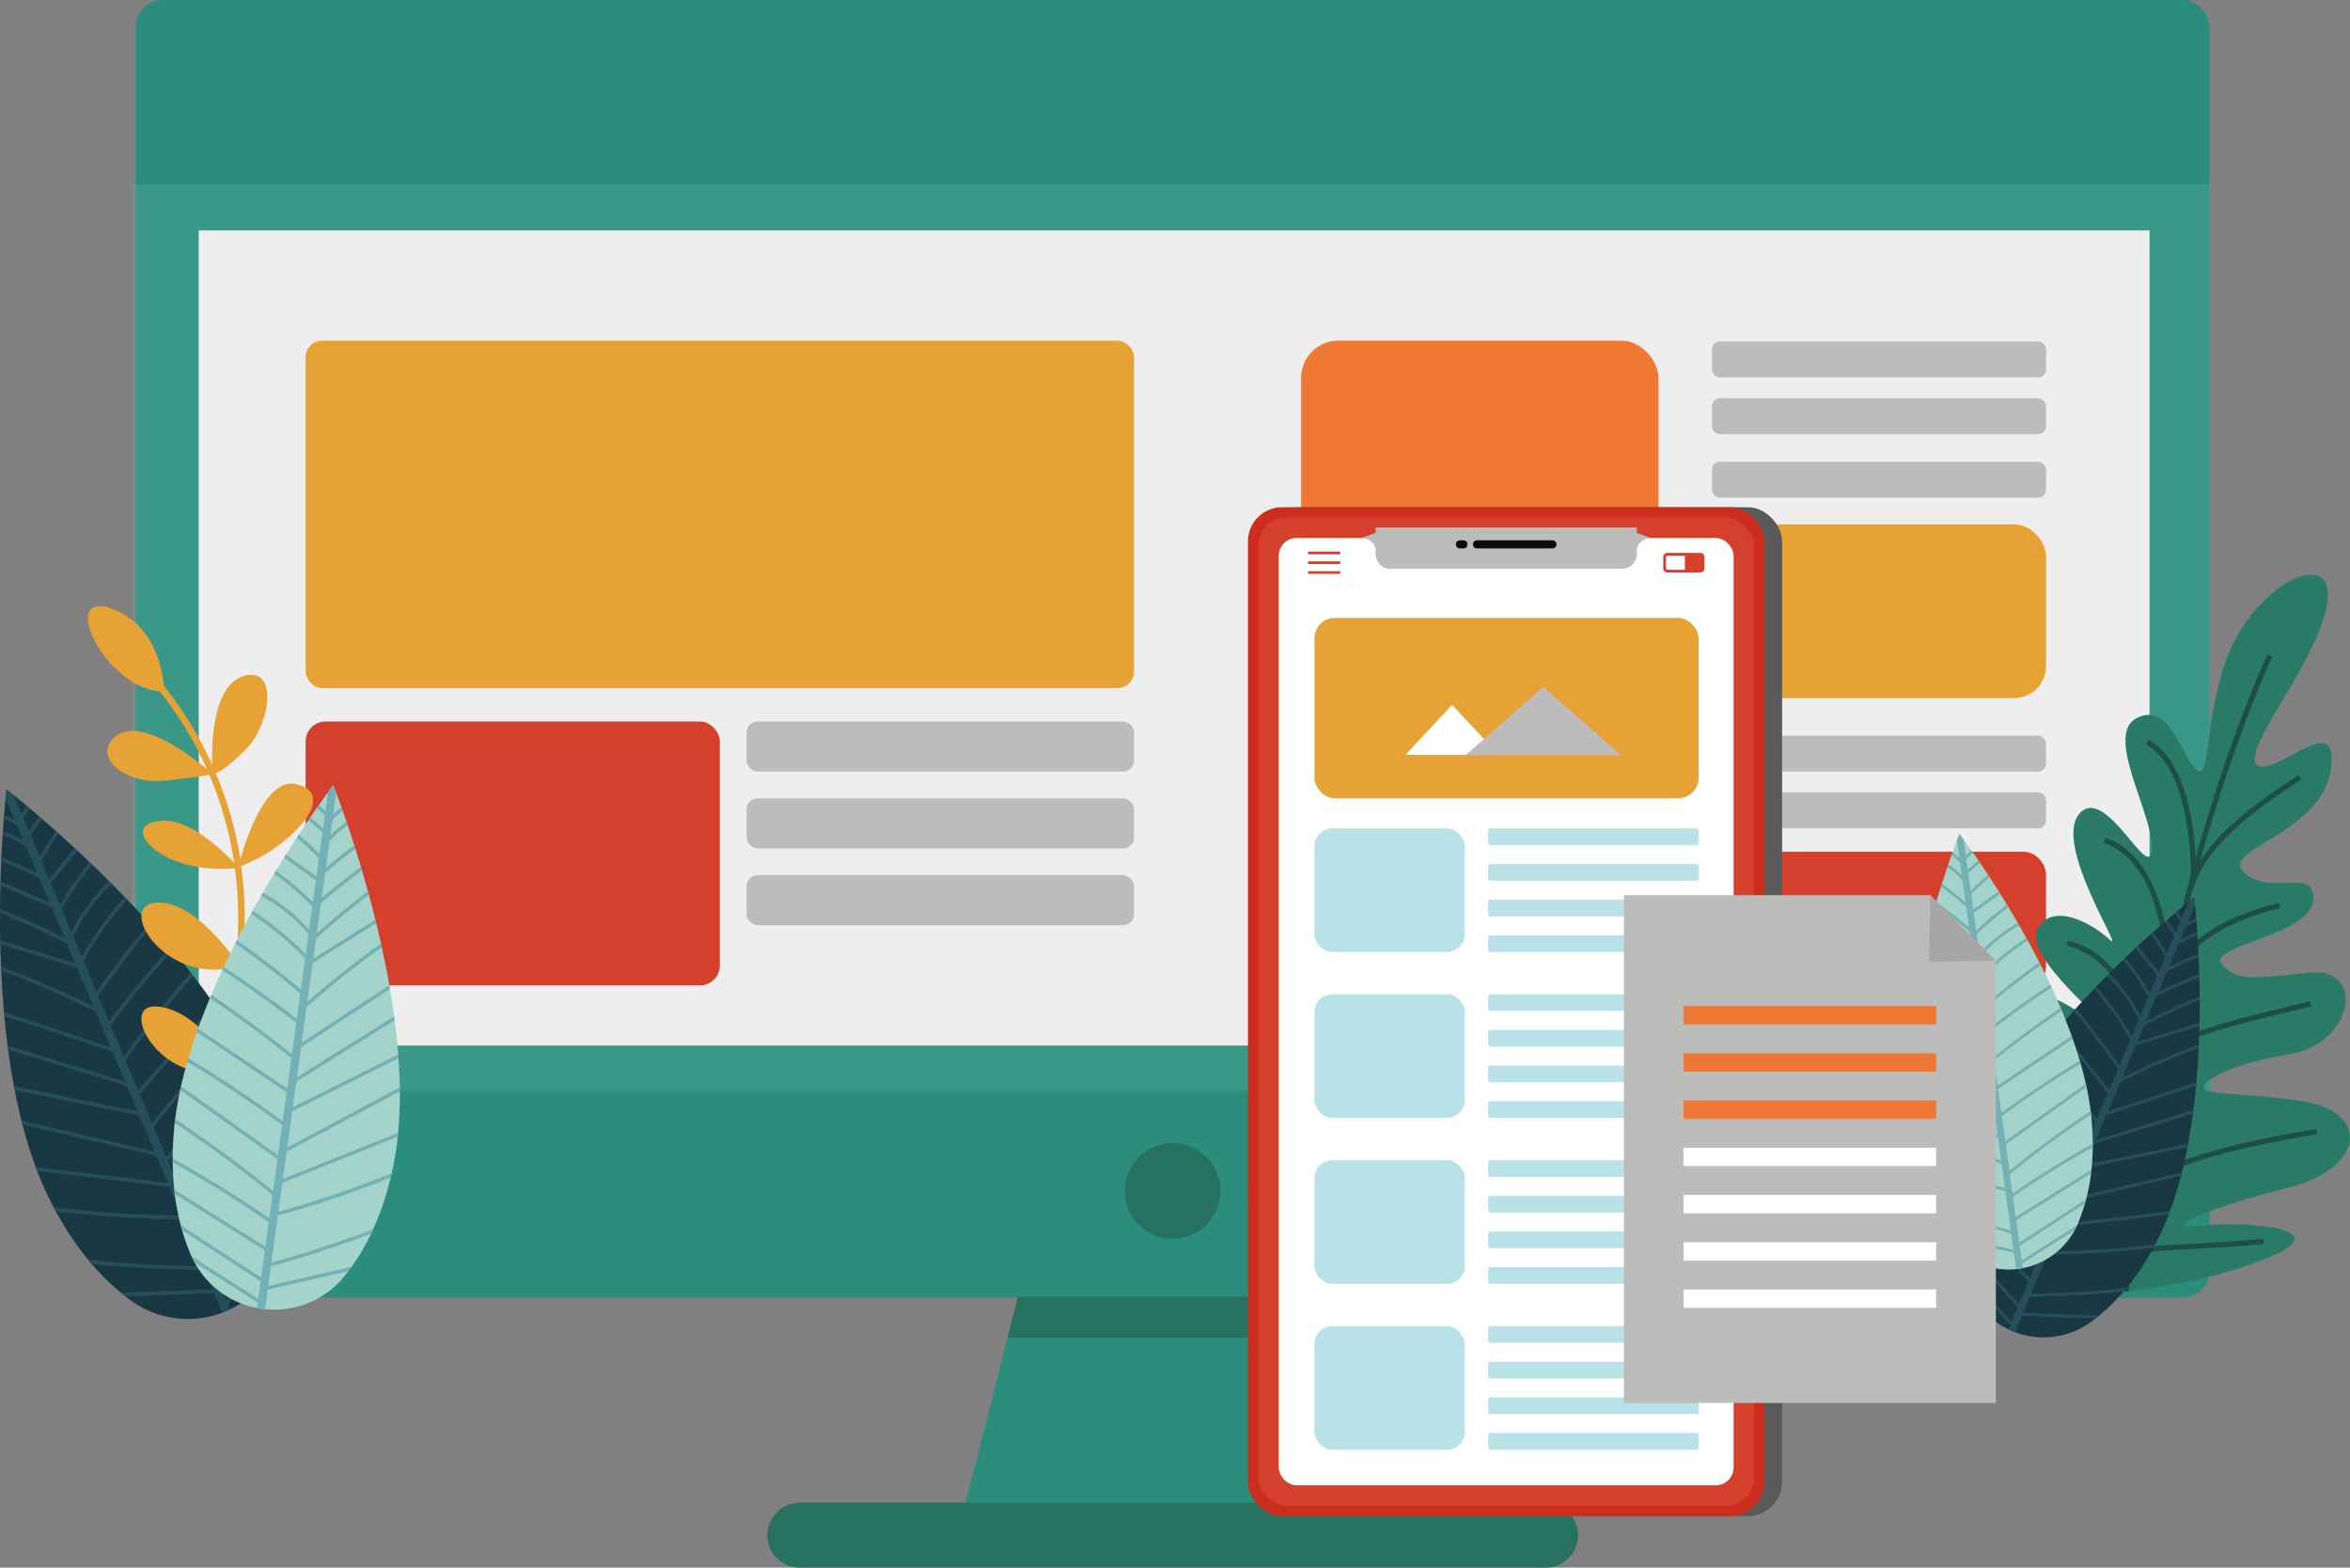 <svg xmlns="http://www.w3.org/2000/svg" width="444" height="296.161" viewBox="0 0 444 296.161">
  <rect x="0" y="0" width="444" height="296.161" fill="#808080" stroke="none"/>
  <g id="Group_5670" data-name="Group 5670" transform="translate(-27.718 -27)">
    <g id="Group_5662" data-name="Group 5662" transform="translate(52.647 27)">
      <rect id="Rectangle_1568" data-name="Rectangle 1568" width="391.816" height="245.166" rx="5.139" transform="translate(0.74)" fill="#2b8d7b"/>
      <path id="Path_15004" data-name="Path 15004" d="M203.441,205.249H123.715l8.66-34.046,1.963-7.721,3.81-14.952h50.86l3.81,14.952,1.963,7.721Z" transform="translate(33.063 81.506)" fill="#2b8d7b"/>
      <path id="Path_15005" data-name="Path 15005" d="M190.7,164.15H128.29l1.963-7.721h58.481Z" transform="translate(37.148 88.559)" fill="#26715f"/>
      <path id="Path_15006" data-name="Path 15006" d="M251.357,189.24H110.436a6.122,6.122,0,0,1-6.121-6.121h0a6.122,6.122,0,0,1,6.121-6.123h140.92a6.122,6.122,0,0,1,6.121,6.123h0A6.122,6.122,0,0,1,251.357,189.24Z" transform="translate(15.742 106.922)" fill="#26715f"/>
      <rect id="Rectangle_1569" data-name="Rectangle 1569" width="392.547" height="171.267" transform="translate(0 34.844)" fill="#73c6bf" opacity="0.2"/>
      <path id="Path_15007" data-name="Path 15007" d="M149.025,159.167h0a9.06,9.06,0,0,1-9.033-9.035h0a9.059,9.059,0,0,1,9.033-9.033h0a9.059,9.059,0,0,1,9.033,9.033h0A9.06,9.06,0,0,1,149.025,159.167Z" transform="translate(47.596 74.873)" fill="#26715f"/>
    </g>
    <rect id="Rectangle_1570" data-name="Rectangle 1570" width="368.578" height="153.995" transform="translate(65.27 70.532)" fill="#eeeeef"/>
    <rect id="Rectangle_1571" data-name="Rectangle 1571" width="156.52" height="65.64" rx="3.131" transform="translate(85.466 91.357)" fill="#e7a236"/>
    <rect id="Rectangle_1572" data-name="Rectangle 1572" width="63.113" height="32.819" rx="6.009" transform="translate(351.171 126.071)" fill="#e7a236"/>
    <rect id="Rectangle_1573" data-name="Rectangle 1573" width="78.26" height="49.859" rx="3.766" transform="translate(85.466 163.308)" fill="#d5402c"/>
    <rect id="Rectangle_1574" data-name="Rectangle 1574" width="63.113" height="25.876" rx="4.224" transform="translate(351.171 187.922)" fill="#d5402c"/>
    <rect id="Rectangle_1575" data-name="Rectangle 1575" width="63.113" height="6.797" rx="1.497" transform="translate(351.171 102.234)" fill="#bcbcba"/>
    <rect id="Rectangle_1576" data-name="Rectangle 1576" width="63.113" height="6.797" rx="1.497" transform="translate(351.171 114.225)" fill="#bcbcba"/>
    <rect id="Rectangle_1577" data-name="Rectangle 1577" width="63.113" height="6.797" rx="1.497" transform="translate(351.171 91.505)" fill="#bcbcba"/>
    <rect id="Rectangle_1578" data-name="Rectangle 1578" width="63.113" height="6.797" rx="1.497" transform="translate(351.171 176.707)" fill="#bcbcba"/>
    <rect id="Rectangle_1579" data-name="Rectangle 1579" width="63.113" height="6.797" rx="1.497" transform="translate(351.171 165.978)" fill="#bcbcba"/>
    <rect id="Rectangle_1580" data-name="Rectangle 1580" width="73.211" height="9.467" rx="2.085" transform="translate(168.775 163.308)" fill="#bcbcba"/>
    <rect id="Rectangle_1581" data-name="Rectangle 1581" width="73.211" height="9.467" rx="2.085" transform="translate(168.775 177.824)" fill="#bcbcba"/>
    <rect id="Rectangle_1582" data-name="Rectangle 1582" width="73.211" height="9.467" rx="2.085" transform="translate(168.775 192.339)" fill="#bcbcba"/>
    <rect id="Rectangle_1583" data-name="Rectangle 1583" width="67.531" height="121.808" rx="7.039" transform="translate(273.542 91.359)" fill="#ee7834"/>
    <g id="Group_5668" data-name="Group 5668" transform="translate(263.501 122.831)">
      <rect id="Rectangle_1584" data-name="Rectangle 1584" width="97.581" height="190.601" rx="6.444" transform="translate(3.338)" fill="#5a5a5a"/>
      <rect id="Rectangle_1585" data-name="Rectangle 1585" width="97.581" height="190.601" rx="6.444" fill="#cd2d1d"/>
      <rect id="Rectangle_1586" data-name="Rectangle 1586" width="93.703" height="186.724" rx="5.42" transform="translate(1.939 1.939)" fill="#d5402c"/>
      <rect id="Rectangle_1587" data-name="Rectangle 1587" width="85.948" height="178.969" rx="3.371" transform="translate(5.817 5.816)" fill="#fff"/>
      <path id="Path_15008" data-name="Path 15008" d="M190.959,87.456H169.081a2.812,2.812,0,0,1-2.8-2.8V83.578a2.81,2.81,0,0,0-2.665-1.938l2.665-.973V79.65H215.64v1.016l2.665.973a2.812,2.812,0,0,0-2.665,1.938v1.075a2.81,2.81,0,0,1-2.8,2.8Z" transform="translate(-142.169 -75.823)" fill="#bcbcba" fill-rule="evenodd"/>
      <path id="Path_15009" data-name="Path 15009" d="M177.031,82.465a.769.769,0,1,1,0-1.539h14.247a.769.769,0,0,1,0,1.539Zm-2.567-1.539a.769.769,0,0,1,0,1.539h-.657a.769.769,0,0,1,0-1.539Z" transform="translate(-133.753 -74.683)" fill="#0b0c10" fill-rule="evenodd"/>
      <g id="Group_5663" data-name="Group 5663" transform="translate(11.325 8.376)">
        <path id="Path_15010" data-name="Path 15010" d="M158.524,82.568a.257.257,0,0,1,0-.515h5.637a.257.257,0,1,1,0,.515Zm0,3.7a.257.257,0,0,1,0-.515h5.637a.257.257,0,1,1,0,.515Zm0-1.851a.257.257,0,0,1,0-.515h5.637a.257.257,0,1,1,0,.515Z" transform="translate(-158.267 -82.053)" fill="#d5402c" fill-rule="evenodd"/>
        <path id="Path_15011" data-name="Path 15011" d="M201.3,82.421Zm-6.782.286h3.311V85.37h-3.311a.257.257,0,0,1-.187-.078.264.264,0,0,1-.078-.189V82.974a.264.264,0,0,1,.078-.189.268.268,0,0,1,.187-.078Zm6.229-.515h-6.229a.782.782,0,0,0-.782.782V85.1a.788.788,0,0,0,.782.784h6.229a.774.774,0,0,0,.534-.214l.019-.017a.783.783,0,0,0,.229-.553V82.974a.785.785,0,0,0-.782-.782Z" transform="translate(-126.598 -81.929)" fill="#d5402c" fill-rule="evenodd"/>
      </g>
      <rect id="Rectangle_1588" data-name="Rectangle 1588" width="72.58" height="34.081" rx="3.878" transform="translate(12.565 20.912)" fill="#e7a236"/>
      <path id="Path_15012" data-name="Path 15012" d="M176.811,106.809h8.81l-4.4-4.73-4.4-4.73-4.4,4.73L168,106.809Z" transform="translate(-138.251 -60.021)" fill="#fff"/>
      <path id="Path_15013" data-name="Path 15013" d="M188.672,108.411H203.3l-7.314-6.428-7.314-6.428-7.314,6.428-7.314,6.428Z" transform="translate(-132.855 -61.622)" fill="#bcbcba"/>
      <g id="Group_5664" data-name="Group 5664" transform="translate(12.565 60.673)">
        <rect id="Rectangle_1589" data-name="Rectangle 1589" width="28.401" height="23.352" rx="3.349" fill="#b8e2e8"/>
        <rect id="Rectangle_1590" data-name="Rectangle 1590" width="39.761" height="3.156" rx="0.378" transform="translate(32.819)" fill="#b8e2e8"/>
        <rect id="Rectangle_1591" data-name="Rectangle 1591" width="39.761" height="3.156" rx="0.378" transform="translate(32.819 6.732)" fill="#b8e2e8"/>
        <rect id="Rectangle_1592" data-name="Rectangle 1592" width="39.761" height="3.156" rx="0.378" transform="translate(32.819 13.464)" fill="#b8e2e8"/>
        <rect id="Rectangle_1593" data-name="Rectangle 1593" width="39.761" height="3.156" rx="0.378" transform="translate(32.819 20.196)" fill="#b8e2e8"/>
      </g>
      <g id="Group_5665" data-name="Group 5665" transform="translate(12.565 92.019)">
        <rect id="Rectangle_1594" data-name="Rectangle 1594" width="28.401" height="23.352" rx="3.349" fill="#b8e2e8"/>
        <rect id="Rectangle_1595" data-name="Rectangle 1595" width="39.761" height="3.156" rx="0.378" transform="translate(32.819)" fill="#b8e2e8"/>
        <rect id="Rectangle_1596" data-name="Rectangle 1596" width="39.761" height="3.156" rx="0.378" transform="translate(32.819 6.732)" fill="#b8e2e8"/>
        <rect id="Rectangle_1597" data-name="Rectangle 1597" width="39.761" height="3.156" rx="0.378" transform="translate(32.819 13.464)" fill="#b8e2e8"/>
        <rect id="Rectangle_1598" data-name="Rectangle 1598" width="39.761" height="3.156" rx="0.378" transform="translate(32.819 20.196)" fill="#b8e2e8"/>
      </g>
      <g id="Group_5666" data-name="Group 5666" transform="translate(12.565 123.365)">
        <rect id="Rectangle_1599" data-name="Rectangle 1599" width="28.401" height="23.352" rx="3.349" fill="#b8e2e8"/>
        <rect id="Rectangle_1600" data-name="Rectangle 1600" width="39.761" height="3.156" rx="0.378" transform="translate(32.819)" fill="#b8e2e8"/>
        <rect id="Rectangle_1601" data-name="Rectangle 1601" width="39.761" height="3.156" rx="0.378" transform="translate(32.819 6.732)" fill="#b8e2e8"/>
        <rect id="Rectangle_1602" data-name="Rectangle 1602" width="39.761" height="3.156" rx="0.378" transform="translate(32.819 13.464)" fill="#b8e2e8"/>
        <rect id="Rectangle_1603" data-name="Rectangle 1603" width="39.761" height="3.156" rx="0.378" transform="translate(32.819 20.196)" fill="#b8e2e8"/>
      </g>
      <g id="Group_5667" data-name="Group 5667" transform="translate(12.565 154.711)">
        <rect id="Rectangle_1604" data-name="Rectangle 1604" width="28.401" height="23.352" rx="3.349" fill="#b8e2e8"/>
        <rect id="Rectangle_1605" data-name="Rectangle 1605" width="39.761" height="3.156" rx="0.378" transform="translate(32.819)" fill="#b8e2e8"/>
        <rect id="Rectangle_1606" data-name="Rectangle 1606" width="39.761" height="3.156" rx="0.378" transform="translate(32.819 6.732)" fill="#b8e2e8"/>
        <rect id="Rectangle_1607" data-name="Rectangle 1607" width="39.761" height="3.156" rx="0.378" transform="translate(32.819 13.464)" fill="#b8e2e8"/>
        <rect id="Rectangle_1608" data-name="Rectangle 1608" width="39.761" height="3.156" rx="0.378" transform="translate(32.819 20.196)" fill="#b8e2e8"/>
      </g>
    </g>
    <g id="Group_5226" data-name="Group 5226" transform="translate(27.718 176.15)">
      <path id="Path_11345" data-name="Path 11345" d="M28.952,105.8s-5.834,48.625,7.861,76.872c4.649,9.585,10.229,15.716,15.574,19.633a18.348,18.348,0,0,0,28.987-12.158c.952-6.557.49-14.836-3.091-24.868C67.729,135.71,28.952,105.8,28.952,105.8Z" transform="translate(-27.718 -105.797)" fill="#1a3843"/>
      <path id="Path_11346" data-name="Path 11346" d="M61.952,181.941q-1.261-3-2.525-5.989,7.7-9.3,15.394-18.591c-.117-.229-.235-.456-.354-.681L59.12,175.218l-2.387-5.663q7.217-9.009,15.217-17.35c-.127-.206-.252-.413-.38-.619q-7.95,8.282-15.15,17.231l-2.294-5.44q7.206-8.234,14.412-16.464c-.136-.2-.274-.4-.413-.6l-14.3,16.339-2.4-5.705q6.062-8.254,12.78-15.991c-.146-.191-.293-.379-.441-.566q-6.647,7.64-12.659,15.8l-2.478-5.873q5.545-7.339,11.7-14.179c-.151-.182-.3-.362-.456-.543q-6.076,6.738-11.56,13.971-1.008-2.391-2.016-4.787,4.736-6.828,10.079-13.2l-.475-.532q-5.253,6.258-9.93,12.966-1.229-2.916-2.457-5.832A66.872,66.872,0,0,1,51.75,126.6c-.163-.17-.327-.339-.49-.507a67.579,67.579,0,0,0-8.1,11.278l-.835-1.986a.363.363,0,0,0-.146-.345l-.608-1.439a34.617,34.617,0,0,1,7.251-9.994l-.5-.5a35.517,35.517,0,0,0-7.115,9.635l-1.844-4.372a69.173,69.173,0,0,1,5.76-8.391l-.509-.49a69.257,69.257,0,0,0-5.59,8.081L37.317,123.5l4.308-5.287c.238-.291.479-.581.715-.874l-.513-.475c-.35.433-.71.857-1.058,1.287l-3.763,4.613q-.724-1.718-1.45-3.436,1.508-2.683,3.242-5.22l-.532-.473q-1.624,2.376-3.057,4.876L33.52,114.5q.991-1.63,2.128-3.159c-.182-.157-.362-.31-.536-.462q-1.025,1.374-1.929,2.828l-1.015-2.419q.576-.962,1.155-1.929c-.186-.157-.369-.309-.543-.456l-.95,1.586L30.3,106.873c-.873-.7-1.355-1.075-1.355-1.075s-.072.589-.18,1.675q.849,2.019,1.7,4.032a15.866,15.866,0,0,0-1.974-.945c-.021.237-.04.481-.059.733a15.345,15.345,0,0,1,2.506,1.331l1.187,2.811a24.208,24.208,0,0,0-3.865-1.781c-.017.238-.032.483-.047.729a23,23,0,0,1,4.058,1.952.362.362,0,0,0,.254.049l2.184,5.179q-3.313-1.59-6.729-2.943c-.011.246-.023.5-.034.746q3.648,1.454,7.176,3.178L37.09,127.2q-4.591-2.115-9.277-4c-.008.25-.015.5-.021.753q4.906,1.976,9.7,4.208,1.2,2.856,2.408,5.709-5.982-3.007-12.18-5.542v.761q6.417,2.641,12.608,5.785.792,1.88,1.586,3.763l-14.155-4.361c.006.248.009.494.015.742l14.5,4.465,3.076,7.295a173.525,173.525,0,0,0-17.433-7.511q.017.38.034.767a173.961,173.961,0,0,1,17.821,7.744l2.818,6.686L28.47,147.846c.023.254.045.509.07.759l20.41,6.714q.539,1.275,1.075,2.546l1.306,3.1-22.18-6.793c.034.256.066.511.1.767l22.434,6.871L53.7,166.59l-23.36-4.755c.047.25.095.5.142.748L53.9,167.357a.317.317,0,0,0,.119,0L56.9,174.19q-12.567-2.927-25.139-5.849c.066.256.131.511.2.767l25.281,5.883,2.158,5.12-24.934-2.974c.093.25.187.5.282.744q12.484,1.491,24.968,2.979l2.3,5.451a216.574,216.574,0,0,1-24.16-1.6q.2.386.407.761A217.341,217.341,0,0,0,62.3,187.014l3.729,8.843q-10.846-.085-21.647-1.189c.22.265.437.522.657.778q10.548,1.042,21.162,1.115a.411.411,0,0,0,.117-.019l1.567,3.723q-8.66.309-17.321.623c.28.231.56.454.839.674q8.387-.3,16.774-.6.775,1.843,1.552,3.683.769-.3,1.512-.655l-.43-1.018,10.246-11.209q.153-.653.263-1.329L70.517,202.257l-1.387-3.3,12.665-14.1c.006-.35.006-.7.006-1.058q-6.488,7.217-12.972,14.442-1.079-2.555-2.154-5.107L81.327,177.4c-.04-.293-.085-.591-.132-.888L66.376,192.431,64.5,187.976l-.051-.123A220.9,220.9,0,0,1,80.08,171.126c-.068-.257-.136-.519-.206-.78A222.587,222.587,0,0,0,64.14,187.124l-.24-.574a.321.321,0,0,0-.051-.119q-.789-1.868-1.573-3.733,7.209-9.957,15.341-19.192c-.1-.244-.193-.488-.293-.733Q69.187,171.985,61.952,181.941Z" transform="translate(-27.714 -105.796)" fill="#254f5b"/>
    </g>
    <path id="Path_11349" data-name="Path 11349" d="M52.335,173.56c-.1-.062-.2-.129-.3-.193l-.045-.03c-.1-.064-.189-.129-.282-.195l-.034-.023-.29-.21-.057-.044c-.093-.068-.185-.142-.276-.212L51,172.615l-.276-.229-.006-.006c-.093-.076-.182-.151-.271-.235l-.047-.04c-.085-.076-.17-.151-.252-.227l-.047-.045c-.085-.079-.17-.159-.252-.24l-.013-.015c-.083-.08-.161-.159-.24-.24l-.03-.032c-.078-.081-.153-.165-.229-.246l-.04-.044c-.076-.083-.151-.168-.223-.25l-.021-.027c-.078-.085-.146-.17-.216-.254l-.013-.015c-.07-.087-.14-.174-.208-.261l-.03-.038c-.066-.087-.132-.172-.2-.259l-.021-.03q-.2-.27-.375-.539l-.019-.028c-.057-.089-.112-.178-.167-.265l-.017-.03c-.114-.182-.218-.365-.314-.547l-.008-.015c-.047-.089-.093-.178-.138-.267l-.011-.026c-.044-.091-.085-.18-.127-.269h0c-.081-.184-.157-.365-.223-.543l-.008-.021c-.03-.085-.061-.172-.089-.259v-.009c-.057-.176-.106-.35-.146-.519v-.011c-.017-.083-.034-.167-.049-.248v-.011a4.423,4.423,0,0,1-.078-.723v-.009a3.309,3.309,0,0,1,.053-.657v-.008c.015-.068.03-.134.049-.2h0a2.012,2.012,0,0,1,.14-.373V164.3a1.615,1.615,0,0,1,.091-.168v-.006c.456-.734,1.374-1.13,2.839-.969,6.695.731,11.444,7.959,13.032,10.727q.1-2.024.265-4.047.114-1.38.246-2.758l.123-1.28c.335-3.392.712-6.78,1-10.18l-.151.038c-.134.034-.269.07-.4.1-.078.019-.157.036-.235.053-.121.026-.244.053-.363.076-.083.017-.165.03-.246.045-.115.021-.231.04-.346.059l-.25.036c-.114.017-.229.03-.339.044l-.248.027c-.112.011-.227.021-.335.03-.081.008-.161.013-.242.019-.114.006-.227.011-.339.015-.078,0-.153.008-.229.009h-.56c-.132,0-.265-.008-.4-.011a1.485,1.485,0,0,1-.159-.006c-.185-.009-.369-.023-.551-.038h-.036c-.168-.015-.337-.034-.5-.055-.057-.006-.114-.015-.17-.025-.121-.015-.242-.032-.362-.051-.066-.011-.133-.023-.2-.036-.108-.017-.216-.038-.324-.059-.07-.013-.14-.028-.208-.044-.1-.023-.206-.045-.307-.07-.072-.015-.14-.032-.21-.049l-.3-.078q-.1-.026-.2-.057c-.1-.028-.2-.057-.3-.087l-.2-.062c-.1-.032-.2-.066-.3-.1l-.185-.064c-.1-.036-.206-.076-.31-.115l-.163-.062c-.117-.047-.235-.1-.352-.146-.036-.017-.076-.032-.11-.047-.151-.066-.3-.136-.456-.208l-.055-.026c-.131-.062-.259-.127-.384-.191l-.142-.076-.288-.153-.161-.091c-.087-.049-.172-.1-.256-.151-.059-.034-.114-.068-.168-.1-.079-.049-.159-.1-.238-.151l-.168-.108-.227-.151c-.057-.038-.11-.076-.165-.114l-.22-.155-.159-.115-.214-.165c-.051-.038-.1-.076-.153-.115-.076-.059-.146-.115-.216-.174-.045-.038-.091-.078-.136-.112-.08-.066-.157-.134-.235-.2l-.1-.089c-.11-.1-.216-.195-.32-.293-.036-.032-.068-.066-.1-.1l-.208-.2c-.044-.044-.085-.089-.127-.133-.057-.057-.114-.114-.167-.174s-.089-.095-.132-.144l-.151-.163c-.053-.057-.089-.1-.131-.153s-.093-.106-.136-.159l-.127-.151c-.042-.049-.083-.1-.125-.157l-.123-.159c-.04-.053-.076-.1-.114-.151s-.076-.108-.115-.163a1.8,1.8,0,0,1-.1-.151c-.034-.053-.076-.11-.112-.167s-.061-.095-.091-.144-.076-.114-.108-.17-.049-.085-.078-.127c-.133-.227-.254-.456-.362-.678-.017-.038-.036-.076-.053-.108-.028-.062-.055-.127-.081-.187-.017-.04-.034-.076-.051-.117-.025-.061-.047-.121-.07-.182-.015-.04-.03-.076-.045-.117-.021-.061-.042-.119-.061-.18-.013-.038-.027-.076-.038-.115-.019-.059-.036-.117-.053-.176l-.028-.112c-.015-.059-.028-.117-.042-.176-.008-.034-.015-.07-.021-.1-.011-.061-.023-.119-.032-.178l-.013-.095c-.009-.059-.017-.119-.023-.18a.332.332,0,0,0-.006-.076l-.011-.195V146.2a3.275,3.275,0,0,1,.053-.666l.008-.044c.011-.057.027-.11.042-.165.006-.021.009-.044.017-.066.015-.051.032-.1.051-.146.009-.025.017-.049.028-.072.017-.047.04-.091.061-.136l.036-.07c.025-.044.049-.085.076-.127l.045-.068c.027-.04.055-.079.085-.117l.051-.061c.032-.04.066-.078.1-.114l.055-.053c.04-.034.078-.076.117-.106l.051-.04a3.367,3.367,0,0,1,1.846-.627c6.513-.507,13.22,8.257,15.182,11.054.182-2.341.314-4.687.352-7.04h0v-.312l.006-1.353a69.222,69.222,0,0,0-.625-8.851c-.348.028-.81.059-1.363.076-.059,0-.117,0-.178.006-.244.008-.5.011-.774.011h-.2c-.153,0-.312,0-.473-.006-.115,0-.227-.006-.35-.009-.093,0-.184-.006-.278-.009-.307-.013-.625-.03-.954-.053l-.5-.04a22.283,22.283,0,0,1-6.739-1.6h0l-.32-.142-.095-.044-.24-.114-.085-.04c-.1-.051-.2-.1-.3-.151l-.053-.026-.25-.133-.089-.047q-.114-.063-.227-.131l-.062-.034q-.139-.08-.278-.165l-.064-.038c-.072-.044-.144-.087-.212-.133l-.076-.049c-.081-.051-.163-.106-.242-.159l-.019-.011c-.085-.059-.17-.115-.252-.176l-.062-.044c-.064-.047-.129-.093-.191-.14l-.057-.044c-.081-.061-.159-.121-.235-.18l-.008-.008c-.076-.057-.144-.117-.212-.174l-.051-.045c-.061-.049-.119-.1-.176-.151l-.036-.03c-.068-.062-.134-.125-.2-.187l-.021-.021c-.057-.055-.112-.112-.167-.167l-.036-.04c-.059-.061-.114-.121-.168-.182l0,0c-.059-.064-.114-.129-.167-.193l-.021-.026c-.045-.055-.091-.112-.132-.167l-.023-.03a4.059,4.059,0,0,1-.257-.38l-.017-.025c-.034-.059-.068-.115-.1-.172l-.008-.015a3.085,3.085,0,0,1-.174-.377l-.009-.019a2.576,2.576,0,0,1-.11-.369h0c-.013-.059-.023-.117-.032-.174v-.017a2.12,2.12,0,0,1-.011-.346v-.009a1.526,1.526,0,0,1,.021-.159v-.009a1.447,1.447,0,0,1,.095-.32l.006-.013c.362-.829,1.507-1.425,3.653-1.543,5.1-.284,11.208,5.6,13.449,7.965a68.867,68.867,0,0,0-1.654-7.846l-.43-1.51c-.153-.5-.3-.988-.456-1.482q-.951-2.953-2.171-5.811l-.335.061c-.064.011-.132.025-.2.036l-.462.08c-.5.085-1.111.182-1.832.286l-.759.1-.405.055c-1.384.18-3.068.373-5.039.545-.095.008-.187.015-.282.021l-.093.006c-.062,0-.125.008-.187.009h-.11l-.174,0h-.566c-.038,0-.076,0-.115,0-.057,0-.114,0-.168-.008a.572.572,0,0,1-.114-.008c-.059,0-.119-.008-.178-.011a.933.933,0,0,1-.1-.009l-.218-.019-.061-.008-.276-.032-.076-.011c-.066-.008-.132-.017-.2-.028-.036,0-.07-.009-.106-.015l-.168-.028-.114-.019-.157-.03-.117-.023c-.053-.011-.1-.021-.151-.034l-.117-.025-.151-.036-.115-.028-.151-.04-.11-.028-.165-.045-.095-.027c-.083-.025-.168-.051-.252-.078l-.081-.026-.172-.055-.108-.038c-.047-.015-.095-.032-.14-.049l-.115-.044-.131-.049-.115-.045-.125-.051-.117-.049-.119-.051c-.04-.017-.076-.034-.117-.051l-.114-.053-.117-.055-.11-.053-.117-.059-.1-.053c-.081-.042-.165-.085-.244-.131l-.076-.042-.123-.07-.087-.051-.121-.076-.083-.053c-.04-.025-.076-.051-.117-.076l-.08-.053-.115-.076-.076-.053-.114-.081-.07-.051-.114-.087-.059-.044-.117-.1-.032-.026c-.146-.121-.284-.244-.416-.371l-.021-.021-.11-.11-.038-.04c-.032-.036-.066-.072-.1-.106l-.04-.045-.095-.108-.038-.044c-.03-.038-.059-.078-.087-.112l-.034-.044c-.028-.038-.057-.076-.085-.115l-.026-.034c-.03-.042-.059-.083-.087-.127l-.008-.011a4.053,4.053,0,0,1-.329-.6l-.009-.017-.055-.134-.013-.034c-.015-.044-.03-.085-.044-.129l-.013-.04c-.015-.044-.026-.085-.038-.129l-.011-.038c-.011-.045-.023-.089-.03-.133l-.008-.034c-.009-.045-.017-.093-.025-.138v-.017a2.9,2.9,0,0,1-.025-.653h0a1.011,1.011,0,0,1,.017-.148v-.03c.006-.045.013-.091.023-.134l.006-.042c.009-.044.021-.087.03-.132l.011-.042c.011-.044.025-.089.038-.133l.015-.04c.015-.045.03-.091.047-.136l.013-.03a4.221,4.221,0,0,1,.982-1.431c4.416-4.389,14.283,3.095,17.592,5.841a68.429,68.429,0,0,0-4.745-8.841l-.017-.008-.672-1.051q-1.63-2.462-3.468-4.768l-.059-.006c-.127-.009-.252-.023-.38-.04l-.045-.006c-.121-.015-.244-.034-.367-.055l-.038-.008c-.125-.021-.25-.045-.373-.076l-.072-.015c-.121-.028-.242-.057-.363-.089l-.064-.017c-.125-.032-.252-.068-.375-.106l-.015,0c-.123-.038-.246-.078-.367-.119l-.057-.021q-.179-.062-.358-.131l-.068-.027c-.119-.047-.237-.095-.356-.146l-.049-.023c-.117-.051-.233-.1-.35-.157l-.028-.013c-.117-.057-.237-.114-.354-.174l-.064-.032q-.17-.088-.341-.182l-.062-.034c-.115-.064-.229-.131-.346-.2l-.025-.013-.333-.2-.049-.032c-.112-.07-.221-.142-.329-.214l-.064-.044-.326-.227-.049-.036c-.108-.076-.216-.153-.322-.235l-.019-.013c-.108-.081-.216-.165-.322-.25l-.057-.044c-.1-.083-.206-.167-.3-.25l-.057-.049c-.1-.087-.206-.174-.3-.263l-.03-.025c-.1-.087-.195-.174-.293-.263l-.038-.036c-.1-.089-.195-.18-.291-.273L41.8,99.4c-.095-.091-.189-.184-.282-.278l-.047-.047c-.1-.1-.191-.193-.288-.293h0c-.1-.1-.189-.2-.282-.3l-.044-.049c-.089-.1-.178-.195-.263-.293l-.051-.057c-.085-.1-.174-.2-.257-.3l-.028-.032-.248-.3-.025-.032c-.083-.1-.165-.2-.246-.307l-.044-.057c-.076-.1-.151-.2-.227-.3l-.038-.053c-.08-.106-.157-.212-.233-.32V96.37c-.076-.106-.153-.212-.223-.32L38.943,96c-.07-.1-.14-.206-.208-.31l-.036-.057-.2-.314-.023-.036-.189-.314-.013-.023c-.062-.106-.125-.212-.184-.318l-.03-.053c-.057-.1-.114-.2-.168-.309l-.027-.049c-.059-.108-.114-.214-.167-.32l0-.009c-.053-.1-.1-.21-.153-.314l-.017-.038c-.049-.1-.095-.2-.14-.3l-.023-.051c-.045-.1-.089-.2-.131-.3l-.015-.036c-.042-.1-.083-.2-.121-.3v-.008c-.04-.1-.076-.2-.112-.3l-.015-.044c-.032-.095-.066-.191-.1-.288l-.013-.042q-.045-.145-.085-.29v-.013c-.026-.095-.051-.187-.076-.282l-.008-.027c-.023-.091-.042-.182-.061-.273l-.008-.04c-.017-.089-.034-.176-.047-.263l0-.03c-.028-.178-.047-.352-.059-.521v-.03c0-.079-.008-.159-.008-.237v-.034c0-.076,0-.157.006-.227v-.015c0-.076.009-.151.019-.221V89.34c.009-.074.021-.142.036-.21l.006-.03c.013-.066.03-.131.047-.195l.009-.023a2.111,2.111,0,0,1,.144-.367l.009-.019a1.807,1.807,0,0,1,.093-.157l.015-.025c.036-.049.07-.1.11-.146l.009-.011a1.676,1.676,0,0,1,.127-.133l.006-.006a1.663,1.663,0,0,1,.142-.117l.021-.015c.049-.036.1-.068.153-.1l.021-.011c.059-.032.117-.061.178-.087h0a4.527,4.527,0,0,1,3.136.229c8.232,2.817,9.75,11.522,10.028,14.613q1.9,2.362,3.577,4.885l.615.939a70.35,70.35,0,0,1,4.95,9.108c-.121-4.2.146-14.607,5.6-16.617a3.694,3.694,0,0,1,3.3.017l.013.009a2.5,2.5,0,0,1,.6.532l.006.008a3.236,3.236,0,0,1,.443.725l0,.009a4.811,4.811,0,0,1,.29.882v.017c.013.062.028.125.04.189h0a6.936,6.936,0,0,1,.1.814v.036c0,.064.008.131.011.195v.028c.008.208.008.422,0,.64v.028c0,.064-.006.129-.009.195v.064c0,.062-.008.125-.011.187l0,.064c-.017.206-.038.416-.064.628l-.009.07-.026.18-.015.1c-.009.057-.019.115-.028.174l-.019.1c-.009.059-.019.115-.03.174l-.019.085c-.019.108-.044.216-.066.326l-.028.125c-.011.051-.025.1-.036.151s-.023.089-.034.134-.025.1-.038.153-.026.095-.04.142-.025.1-.038.144c-.019.07-.04.14-.061.21l-.053.174c-.017.059-.036.117-.055.176-.013.044-.028.087-.044.131s-.034.11-.055.163-.028.087-.044.131l-.062.174-.042.115c-.034.093-.068.185-.106.278l-.03.076c-.026.076-.057.144-.085.218-.015.036-.03.076-.047.108-.026.061-.051.121-.076.182l-.049.114c-.028.061-.057.125-.085.187l-.044.1c-.044.093-.087.186-.133.276l-.021.04c-.04.081-.08.161-.121.24l-.047.095-.1.185-.055.1c-.034.061-.068.125-.1.187l-.047.085c-.053.089-.1.178-.157.267l-.013.019c-.049.081-.1.161-.151.242l-.055.083c-.038.059-.076.119-.115.18l-.061.087c-.04.061-.081.119-.123.178l-.053.076c-.059.081-.117.165-.18.246l0,.006c-.059.078-.117.153-.178.229l-.061.076c-.042.055-.085.108-.131.163l-.066.079-.136.157-.061.07c-.066.076-.132.146-.2.216a37.294,37.294,0,0,1-2.688,2.588c-.218.187-.424.362-.623.521s-.384.3-.56.437c-.267.2-.511.369-.734.515-.076.047-.146.095-.216.136a8.3,8.3,0,0,1-.729.405l-.151.068c-.078.036-.153.064-.22.091q1.224,2.9,2.188,5.9l.481,1.563a70.177,70.177,0,0,1,2,8.805c1.164-4.145,5.008-15.868,10.865-14.13.237.07.469.151.7.244h.006l.157.066h.008l.148.068.011.006.138.068.013.008.129.07.013.009.123.076.015.009.115.076.015.009.108.078.017.011.1.076.015.011.1.08.015.011c.03.026.061.053.089.081l.015.013c.028.027.057.055.083.081l.013.013c.027.028.053.057.076.085l.011.013.076.085.011.015.068.087.011.013c.019.03.042.061.061.093l.009.011c.021.03.04.062.059.095l.008.011.053.1.008.013c.015.032.032.064.049.1l0,.009c.015.034.03.068.044.1l.006.011.04.1v.008l.034.11v.006c.011.036.023.076.032.112h0c.008.038.017.076.025.117h0a4.69,4.69,0,0,1-.765,3.116h0l-.085.142v.006c-.027.047-.055.093-.083.14l-.006.009-.087.136-.009.013c-.026.045-.057.089-.085.134l-.011.017-.087.131-.015.019-.089.131-.015.021c-.028.042-.061.085-.091.129l-.017.025-.093.125-.019.026-.095.123-.021.028-.1.123-.023.03-.1.121-.027.03c-.032.042-.064.081-.1.123l-.026.032-.1.119-.026.032c-.034.04-.068.076-.1.117l-.03.036-.1.117-.03.036c-.034.038-.068.076-.106.115l-.032.036c-.034.04-.07.076-.106.117l-.032.036-.108.115-.036.036-.108.115-.036.038-.112.114-.036.038-.112.114-.036.036c-.04.038-.076.076-.117.115l-.036.036-.117.114-.036.036-.119.115-.038.036-.121.114-.036.034-.125.115-.036.034-.127.115-.034.03-.132.117-.028.026-.138.123-.025.019-.144.127-.015.013-.151.133h0q-.6.505-1.227.988h0l-.153.114-.032.027-.134.1-.051.038-.127.095-.059.042c-.04.03-.081.059-.121.089l-.064.047-.117.083-.07.051-.114.079-.076.055-.11.076-.079.055-.11.076-.08.055-.108.078-.081.055-.106.07-.087.057-.1.07-.087.057-.1.066-.089.057-.1.064-.093.059-.1.062-.095.059-.1.061-.095.057-.1.061-.095.057-.1.061-.095.055-.1.057-.1.057-.1.055-.1.055-.1.055-.1.055-.1.055-.1.053-.1.053-.1.051-.1.053-.1.051-.095.049-.1.051-.095.049-.1.051-.093.045-.1.049-.093.045-.1.049-.091.044-.1.047-.091.042-.1.047-.089.042-.1.044-.091.04-.1.044-.089.04-.1.042-.087.038-.1.04-.089.036-.095.04-.087.036-.1.036-.085.034-.1.038-.085.032-.1.036-.081.03-.1.034-.078.028-.1.036-.03.011q.457,3.257.608,6.553c.026.619.045,1.236.055,1.855l.011,1.139c.006,2.425-.1,4.844-.269,7.263,1.609-3.587,5.783-10.607,13.734-10.441a5.124,5.124,0,0,1,3.155.82l.006.006a1.989,1.989,0,0,1,.146.136l.009.009a1.818,1.818,0,0,1,.123.148h0a1.486,1.486,0,0,1,.185.329h0a1.319,1.319,0,0,1,.059.172v.011a1.145,1.145,0,0,1,.038.178v.006a1.967,1.967,0,0,1-.006.6v.011a2.078,2.078,0,0,1-.04.206v.008a3.618,3.618,0,0,1-.235.666l-.006.013c-.036.076-.072.151-.112.229l-.008.013a6.516,6.516,0,0,1-.441.717l-.011.013c-.055.076-.112.157-.172.237l-.015.019c-.061.079-.123.161-.187.24l-.008.008c-.134.165-.278.333-.432.5l-.013.015c-.076.081-.153.161-.229.242l-.023.025c-.076.079-.159.161-.24.242l-.015.017c-.168.167-.346.333-.532.5l-.019.017c-.089.081-.18.161-.273.24l-.034.028c-.091.078-.186.159-.28.239l-.03.023q-.3.247-.619.494l-.021.015c-.1.076-.206.157-.31.235l-.045.032-.314.227-.044.03c-.11.076-.22.153-.331.229l-.019.013c-.112.076-.227.151-.341.227l-.023.015c-.114.076-.229.151-.344.223l-.053.032c-.114.072-.227.142-.343.212l-.055.034c-.117.072-.235.142-.354.212l-.038.023c-.121.07-.242.14-.365.208l-.019.011c-.123.07-.246.138-.371.206l-.057.03-.365.195-.066.034c-.123.064-.248.129-.373.191l-.051.025c-.129.064-.259.127-.39.191l-.008,0c-.132.062-.265.125-.4.186l-.059.027-.38.172-.072.03c-.129.057-.257.11-.386.165l-.062.027c-.134.055-.271.11-.407.163l-.013.006c-.134.053-.271.1-.405.151l-.055.021c-.132.049-.265.1-.4.144l-.076.025c-.131.047-.263.093-.4.134l-.068.023c-.136.045-.274.089-.411.131l-.03.009c-.136.042-.273.081-.407.119l-.047.013c-.134.038-.271.076-.407.112l-.078.017c-.132.036-.267.068-.4.1l-.076.017c-.138.032-.274.062-.411.091l-.044.009c-.134.028-.273.055-.407.081l-.036.008c-.138.025-.276.047-.415.07l-.07.011c-.132.023-.267.04-.4.059l-.076.011c-.134.017-.271.034-.405.047l-.051.006c-.138.015-.274.027-.411.04h-.021c-.136.009-.274.017-.413.025h-.066c-.131.008-.261.011-.392.013h-.3c-.3,3.621-.7,7.24-1.054,10.859l-.161,1.705c-.182,2-.337,4.013-.439,6.019,2.936-2.773,12.213-11.13,16.426-10.14a2.714,2.714,0,0,1,2.215,2.116l.009.04a4,4,0,0,1,.068.56v.044a4.5,4.5,0,0,1-.021.6l0,.047c-.011.1-.027.206-.045.31v.009q-.026.153-.062.307l-.009.045c-.025.106-.053.214-.083.322l-.009.027c-.03.1-.062.2-.1.3l-.015.044c-.038.108-.076.216-.123.326L82.3,169c-.04.1-.083.2-.129.3l-.017.038c-.051.108-.1.216-.157.324l-.028.055c-.053.1-.108.2-.165.3l-.017.03c-.061.108-.125.214-.191.322l-.038.059c-.064.1-.131.206-.2.3l-.011.015c-.072.106-.148.21-.223.314l-.047.064c-.151.206-.32.411-.492.608l-.057.064c-.085.1-.176.2-.265.293l-.017.019c-.087.091-.176.18-.267.271l-.062.061c-.095.093-.191.184-.29.274l-.038.034c-.091.081-.182.159-.274.239l-.068.057c-.1.085-.206.17-.312.25l-.057.044c-.093.072-.189.14-.286.21l-.07.047c-.11.078-.22.153-.335.229l-.07.044c-.1.064-.2.127-.3.185l-.064.038c-.117.068-.237.133-.356.2l-.081.042c-.11.057-.22.11-.329.161l-.055.027c-.123.057-.25.11-.38.163l-.089.036c-.121.047-.24.093-.363.134l-.034.013c-.131.045-.263.087-.4.127l-.1.026c-.134.038-.271.078-.407.108h0a24.307,24.307,0,0,1-9.735.316c-.574-.1-1.045-.214-1.408-.31a73.992,73.992,0,0,0,.195,9.909h0l.008.059c0,.045.008.089.011.134h0l.115,1.079v.006c.009.076.021.151.028.233v.04h0q.131,1.079.3,2.16a59.6,59.6,0,0,0,9.688,24.155c.479.7-.636,1.327-1.109.638a60.549,60.549,0,0,1-9.184-21.177c-.384-1.741-.678-3.49-.893-5.243l-.157-1.4a77.255,77.255,0,0,1-.286-10.609c-.114.03-.229.059-.341.089l-.083.021c-.148.034-.3.068-.441.1l-.04.009c-.142.028-.282.053-.422.076l-.064.011q-.213.034-.426.062l-.083.011c-.142.017-.284.032-.422.044l-.062.008c-.136.011-.273.019-.407.028H59.9c-.14.006-.278.009-.416.013H58.92c-.136-.006-.274-.011-.411-.019H58.5c-.138-.009-.274-.019-.411-.034l-.076-.006c-.131-.013-.259-.03-.388-.045l-.08-.011c-.131-.019-.261-.038-.392-.061l-.038-.006c-.125-.023-.248-.047-.369-.072l-.062-.011c-.125-.028-.25-.057-.373-.087l-.076-.019c-.123-.03-.246-.062-.367-.1l-.059-.017c-.115-.034-.233-.068-.348-.106l-.042-.011c-.121-.04-.24-.081-.36-.123l-.076-.027c-.115-.042-.229-.085-.346-.129l-.066-.028c-.117-.047-.229-.093-.346-.142l-.013-.008c-.115-.049-.227-.1-.344-.151l-.066-.03c-.11-.051-.22-.1-.326-.159l-.07-.036c-.108-.057-.218-.112-.324-.172l-.034-.017c-.1-.057-.2-.114-.3-.172l-.053-.032c-.1-.059-.2-.123-.3-.184Z" transform="translate(7.844 54.025)" fill="#e7a236"/>
    <g id="Group_5228" data-name="Group 5228" transform="translate(60.343 175.342)">
      <path id="Path_11350" data-name="Path 11350" d="M75.289,105.37S92.3,147.817,86.773,176.6c-1.876,9.769-5.429,16.648-9.305,21.47a17.13,17.13,0,0,1-29.08-3.964c-2.444-5.684-4.028-13.263-3.222-23.176C47.543,141.72,75.289,105.37,75.289,105.37Z" transform="translate(-44.954 -105.37)" fill="#a3d3ca"/>
      <path id="Path_11351" data-name="Path 11351" d="M63.917,182.022q.415-3.007.831-6.012L46.372,162.958l.153-.7,18.323,13.013.786-5.686q-8.691-6.383-17.916-11.972c.062-.216.125-.432.189-.649q9.171,5.548,17.827,11.879l.755-5.461L49.514,152.017l.227-.638,16.85,11.281q.395-2.865.789-5.728Q59.919,150.953,51.99,145.6c.087-.206.172-.413.261-.617q7.839,5.284,15.235,11.192.406-2.947.814-5.9Q61.529,145,54.322,140.316l.28-.6q7.107,4.608,13.8,9.809l.664-4.8q-5.926-5.014-12.283-9.474l.3-.592q6.249,4.375,12.088,9.3.4-2.927.808-5.853a62.5,62.5,0,0,0-10.235-8.455l.318-.577a63.265,63.265,0,0,1,10.028,8.215c.093-.664.184-1.329.276-1.993a.334.334,0,0,1,.047-.346c.066-.481.134-.962.2-1.442a32.308,32.308,0,0,0-8.953-7.261l.327-.57a33.121,33.121,0,0,1,8.745,6.969l.608-4.388a64.563,64.563,0,0,0-7.223-6.178c.115-.189.229-.379.343-.564a64.731,64.731,0,0,1,6.99,5.936l.562-4.079-5.166-3.723c-.286-.206-.572-.409-.856-.615.115-.187.231-.371.346-.555.422.3.848.6,1.266.9l4.509,3.252q.238-1.726.477-3.449-2.007-2.053-4.185-3.926c.123-.186.244-.371.363-.555q2.039,1.746,3.935,3.659.278-2.016.556-4.028Q71.972,113.1,70.579,112l.371-.545q1.255.985,2.423,2.082l.335-2.43L72.2,109.642l.38-.543,1.238,1.2q.253-1.817.5-3.63c.617-.844.963-1.3.963-1.3s.206.515.566,1.469l-.558,4.047a15.084,15.084,0,0,1,1.554-1.331c.076.21.151.426.229.649a14.359,14.359,0,0,0-1.94,1.8l-.39,2.826A22.391,22.391,0,0,1,77.8,112.3c.072.21.146.424.22.644a21.605,21.605,0,0,0-3.191,2.741.323.323,0,0,1-.216.106q-.361,2.6-.719,5.2,2.6-2.237,5.359-4.282.105.329.21.664-2.933,2.192-5.7,4.6l-.647,4.675q3.629-3.015,7.4-5.849c.066.221.132.447.2.672q-3.947,2.97-7.734,6.14l-.791,5.73q4.671-4.154,9.65-7.939c.062.227.125.454.187.683q-5.148,3.932-9.973,8.264l-.521,3.776,11.713-7.352c.055.223.11.447.163.672l-11.993,7.53q-.508,3.66-1.013,7.323a162.714,162.714,0,0,1,13.91-10.986c.051.233.1.466.151.7A162.729,162.729,0,0,0,70.26,147.3q-.463,3.35-.926,6.706l16.545-10.827c.042.237.083.471.123.706L69.213,154.868q-.176,1.278-.354,2.557-.213,1.556-.43,3.114L86.8,149.055c.034.238.064.477.1.715q-9.29,5.806-18.576,11.616-.332,2.4-.662,4.8l19.913-9.937q.026.358.051.71l-19.962,9.962a.309.309,0,0,1-.108.032l-.948,6.86,21.26-11.351c0,.246.006.492.008.74L66.493,174.614q-.358,2.57-.71,5.139l21.77-8.709c-.023.248-.049.494-.076.74l-21.8,8.724q-.38,2.734-.755,5.47A202.478,202.478,0,0,0,86.33,178.7c-.059.265-.119.526-.182.787a202.883,202.883,0,0,1-21.321,7.2q-.613,4.438-1.227,8.877,9.761-2.7,19.235-6.307c-.131.292-.267.579-.4.861q-9.264,3.492-18.819,6.118a.361.361,0,0,1-.11.011q-.261,1.868-.517,3.736l15.771-3.623q-.3.412-.592.81L62.9,200.676q-.256,1.848-.509,3.7a15.167,15.167,0,0,1-1.52-.227l.14-1.024L49.06,195.486q-.3-.551-.558-1.136L61.108,202.4l.454-3.3L46.73,189.448q-.133-.468-.259-.952l15.188,9.892q.355-2.564.708-5.126-8.509-5.326-17.019-10.655c-.034-.274-.066-.553-.1-.837q8.606,5.389,17.212,10.778l.617-4.473.017-.123a206.3,206.3,0,0,0-18.141-11.31v-.753A208.032,208.032,0,0,1,63.2,187.22l.079-.574a.29.29,0,0,1,.015-.121l.519-3.746q-8.91-7.24-18.476-13.6c.028-.244.059-.488.089-.733Q54.99,174.79,63.917,182.022Z" transform="translate(-44.952 -105.37)" fill="#74b1b6"/>
    </g>
    <g id="Group_5213" data-name="Group 5213" transform="translate(404.509 135.575)">
      <path id="Path_11323" data-name="Path 11323" d="M251.7,219.785c-5.01-9.858-27.721-14.713-24.63-27.229s22.356,7.965,21.355,2.5S223.141,178.8,228.6,167.323c4.524-9.506,15.658,1.541,18.158,1.938s-14.622-12.546-11.819-17.935,10.613-.92,13.685,2.023-10.753-17.861-5.819-23.77,13.3,13.2,13.734,6.716-9.078-21.628-2.879-24.825,8.194,6.727,11.266,9.671,1.268-13.074,7.448-24.666,19.267-17.147,17.234-6.235-16.437,27.539-13.127,30.087,15.752-11.245,13.859.975-21.391,14.978-16.261,19.434,13.575-1.308,12.938,5.232-20.019,8.544-17.28,11.9,5.688,2.817,16.683,1.679c10.573-1.094,8.31,13.418-3.96,15.415s-19.839,6.534-14.242,7.18,11.866.812,17.361,1.8c12.444,2.23,10.891,12.786-3.5,16.311s-24.571,8.031-16.64,7.1,26.235.3,14.007,5.641S251.7,219.785,251.7,219.785Z" transform="translate(-226.779 -84.361)" fill="#297b67"/>
      <path id="Path_11324" data-name="Path 11324" d="M239.944,212.6c4.278-72.528,27.172-120.182,27.172-120.182" transform="translate(-215.025 -77.17)" fill="none" stroke="#1d5042" stroke-miterlimit="10" stroke-width="1"/>
      <path id="Path_11325" data-name="Path 11325" d="M242.058,101.061c9.23,5.173,8.7,25.294,8.7,25.294" transform="translate(-213.137 -69.45)" fill="none" stroke="#1d5042" stroke-miterlimit="10" stroke-width="1"/>
      <path id="Path_11326" data-name="Path 11326" d="M237.79,110.875c12.567,4.3,11.993,26.536,11.993,26.536" transform="translate(-216.948 -60.688)" fill="none" stroke="#1d5042" stroke-miterlimit="10" stroke-width="1"/>
      <path id="Path_11327" data-name="Path 11327" d="M234.049,121.145c12.173,2.552,16.2,22.014,16.2,22.014" transform="translate(-220.288 -51.518)" fill="none" stroke="#1d5042" stroke-miterlimit="10" stroke-width="1"/>
      <path id="Path_11328" data-name="Path 11328" d="M230.58,130.958c15.966-.22,20.817,15.355,20.142,21.06" transform="translate(-223.385 -42.759)" fill="none" stroke="#1d5042" stroke-miterlimit="10" stroke-width="1"/>
      <path id="Path_11329" data-name="Path 11329" d="M230.4,143.09c14.791-.454,19.135,9.563,18.724,14.993" transform="translate(-223.547 -31.938)" fill="none" stroke="#1d5042" stroke-miterlimit="10" stroke-width="1"/>
      <path id="Path_11330" data-name="Path 11330" d="M267.373,104.579C252.21,114.5,247.951,120,245.967,128.143" transform="translate(-209.647 -66.309)" fill="none" stroke="#1d5042" stroke-miterlimit="10" stroke-width="1"/>
      <path id="Path_11331" data-name="Path 11331" d="M265.55,117.373c-21.8,5.294-21.828,17.914-21.828,17.914" transform="translate(-211.651 -54.886)" fill="none" stroke="#1d5042" stroke-miterlimit="10" stroke-width="1"/>
      <path id="Path_11332" data-name="Path 11332" d="M272.737,127.182c-20.649,5.054-29.3,6.835-30.494,14.736" transform="translate(-212.972 -46.128)" fill="none" stroke="#1d5042" stroke-miterlimit="10" stroke-width="1"/>
      <path id="Path_11333" data-name="Path 11333" d="M275.3,139.937c-28.616,4.762-33.993,9.718-34.65,13.562" transform="translate(-214.395 -34.74)" fill="none" stroke="#1d5042" stroke-miterlimit="10" stroke-width="1"/>
      <path id="Path_11334" data-name="Path 11334" d="M265.755,150.92c-21.2,1.724-25.391.587-25.618,3.886" transform="translate(-214.852 -24.934)" fill="none" stroke="#1d5042" stroke-miterlimit="10" stroke-width="1"/>
    </g>
    <g id="Group_5225" data-name="Group 5225" transform="translate(398.385 196.559)">
      <path id="Path_11343" data-name="Path 11343" d="M267.449,116.579s4.846,40.391-6.53,63.857c-3.863,7.963-8.5,13.057-12.939,16.309a15.242,15.242,0,0,1-24.079-10.1c-.789-5.448-.407-12.324,2.569-20.658C235.236,141.428,267.449,116.579,267.449,116.579Z" transform="translate(-223.544 -116.579)" fill="#1a3843"/>
      <path id="Path_11344" data-name="Path 11344" d="M240.033,179.831q1.048-2.487,2.1-4.974-6.391-7.723-12.786-15.446c.1-.189.193-.379.293-.564l12.748,15.4,1.984-4.706q-6-7.481-12.639-14.412c.1-.172.206-.343.31-.515q6.6,6.88,12.585,14.314.954-2.26,1.906-4.52-5.985-6.837-11.972-13.676l.343-.5,11.883,13.574q1-2.368,2-4.74-5.037-6.857-10.619-13.284c.121-.157.242-.314.365-.469q5.522,6.346,10.517,13.127l2.059-4.882q-4.608-6.1-9.72-11.777c.125-.151.252-.3.379-.45q5.048,5.6,9.6,11.605.838-1.987,1.675-3.977-3.935-5.673-8.374-10.969l.4-.441q4.361,5.2,8.247,10.77,1.022-2.422,2.042-4.844a55.58,55.58,0,0,0-6.848-9.621c.134-.142.269-.282.405-.422a56.135,56.135,0,0,1,6.729,9.368l.693-1.649a.3.3,0,0,1,.121-.286l.505-1.2a28.85,28.85,0,0,0-6.023-8.3l.413-.413a29.475,29.475,0,0,1,5.913,8.007l1.531-3.632a57.468,57.468,0,0,0-4.785-6.971c.142-.136.284-.271.424-.407a57.521,57.521,0,0,1,4.641,6.712l1.423-3.377-3.579-4.39c-.2-.242-.4-.483-.594-.727l.426-.4c.292.36.591.714.88,1.069l3.125,3.833,1.2-2.854q-1.252-2.229-2.694-4.337l.443-.394q1.349,1.976,2.538,4.051l1.4-3.333q-.818-1.354-1.766-2.623l.445-.384q.852,1.141,1.6,2.349l.848-2.01-.962-1.6.452-.379.787,1.316,1.268-3c.725-.583,1.126-.893,1.126-.893s.059.49.148,1.393q-.7,1.675-1.412,3.348a13.458,13.458,0,0,1,1.641-.786c.017.2.032.4.049.609a12.6,12.6,0,0,0-2.082,1.105l-.986,2.334a20.026,20.026,0,0,1,3.21-1.478c.013.2.026.4.04.606a19.234,19.234,0,0,0-3.371,1.62.294.294,0,0,1-.21.042q-.909,2.149-1.813,4.3,2.754-1.323,5.59-2.446.014.307.028.619-3.029,1.207-5.961,2.641l-1.632,3.867q3.813-1.758,7.706-3.322l.017.627q-4.074,1.641-8.06,3.5l-2,4.742q4.969-2.5,10.117-4.6v.63q-5.329,2.195-10.473,4.806l-1.317,3.125,11.758-3.621c-.006.2-.009.409-.013.615l-12.042,3.71-2.555,6.059a144.918,144.918,0,0,1,14.482-6.239q-.011.315-.028.636a144.8,144.8,0,0,0-14.8,6.434L251.14,157l16.712-5.495q-.026.315-.057.63l-16.956,5.582q-.449,1.059-.893,2.116l-1.085,2.576,18.425-5.643c-.028.212-.055.424-.085.636l-18.635,5.709-1.675,3.971,19.4-3.956c-.04.208-.078.415-.119.621l-19.447,3.965a.3.3,0,0,1-.1,0l-2.393,5.677q10.44-2.433,20.884-4.861c-.055.214-.108.426-.163.638l-21,4.887q-.9,2.127-1.793,4.253l20.712-2.47c-.078.206-.155.413-.235.619q-10.369,1.238-20.74,2.474l-1.91,4.53a180.075,180.075,0,0,0,20.07-1.327c-.112.214-.225.426-.337.632a180.308,180.308,0,0,1-19.979,1.276l-3.1,7.348q9.009-.071,17.982-.988c-.182.22-.363.433-.545.645q-8.762.869-17.579.927a.425.425,0,0,1-.1-.015l-1.3,3.091q7.195.258,14.389.519-.349.287-.695.558-6.968-.253-13.933-.5l-1.289,3.059q-.642-.244-1.257-.543l.352-.848-8.512-9.311q-.125-.542-.216-1.1l8.978,9.824,1.153-2.735q-5.261-5.857-10.52-11.713c-.006-.29-.006-.585-.006-.88l10.778,12q.891-2.121,1.787-4.242L223.94,176.061c.032-.244.07-.49.11-.738l12.309,13.223q.781-1.848,1.562-3.7l.044-.1a183.882,183.882,0,0,0-12.987-13.9c.055-.214.112-.432.17-.647a184.835,184.835,0,0,1,13.07,13.937l.2-.475a.237.237,0,0,1,.042-.1q.656-1.55,1.306-3.1-5.988-8.271-12.745-15.943.119-.3.244-.608Q234.026,171.562,240.033,179.831Z" transform="translate(-223.543 -116.578)" fill="#254f5b"/>
    </g>
    <g id="Group_5227" data-name="Group 5227" transform="translate(387.468 184.526)">
      <path id="Path_11347" data-name="Path 11347" d="M228.23,110.222s-14.128,35.262-9.536,59.172c1.558,8.115,4.509,13.827,7.728,17.834a14.229,14.229,0,0,0,24.156-3.292c2.029-4.723,3.345-11.018,2.675-19.254C251.281,140.418,228.23,110.222,228.23,110.222Z" transform="translate(-217.776 -110.222)" fill="#a3d3ca"/>
      <path id="Path_11348" data-name="Path 11348" d="M237.678,173.9q-.344-2.5-.689-5l15.26-10.842-.125-.581L236.9,168.29l-.651-4.725q7.217-5.3,14.882-9.943c-.051-.18-.1-.36-.157-.539q-7.618,4.608-14.81,9.867-.315-2.269-.627-4.537l14.1-9.442c-.064-.176-.127-.354-.189-.53l-14,9.371q-.329-2.379-.657-4.757,6.2-4.969,12.786-9.417c-.072-.172-.144-.343-.216-.513q-6.516,4.4-12.656,9.3-.338-2.447-.676-4.9,5.627-4.384,11.613-8.274-.116-.253-.233-.5-5.9,3.827-11.465,8.149-.275-1.993-.551-3.99,4.921-4.165,10.2-7.869c-.083-.165-.167-.329-.252-.492q-5.19,3.634-10.042,7.723l-.672-4.863a51.877,51.877,0,0,1,8.5-7.024c-.089-.161-.176-.32-.265-.479a52.668,52.668,0,0,0-8.33,6.824c-.076-.553-.153-1.1-.229-1.656a.279.279,0,0,0-.04-.288c-.055-.4-.11-.8-.165-1.2a26.876,26.876,0,0,1,7.437-6.033c-.091-.159-.182-.314-.273-.473a27.54,27.54,0,0,0-7.263,5.79l-.505-3.644a53.253,53.253,0,0,1,6-5.132c-.1-.159-.189-.316-.286-.471a53.634,53.634,0,0,0-5.805,4.933q-.233-1.7-.469-3.388l4.293-3.093q.355-.256.71-.513l-.288-.46c-.35.254-.706.5-1.052.751l-3.746,2.7q-.2-1.431-.4-2.864,1.667-1.7,3.475-3.261c-.1-.155-.2-.309-.3-.46q-1.692,1.451-3.267,3.038l-.462-3.345q1.068-1.022,2.23-1.94l-.309-.452q-1.042.821-2.012,1.73c-.093-.674-.187-1.346-.28-2.02l1.255-1.213c-.108-.155-.214-.3-.316-.45l-1.03,1q-.207-1.508-.416-3.015c-.513-.7-.8-1.079-.8-1.079s-.17.428-.469,1.221q.233,1.681.464,3.362a12.2,12.2,0,0,0-1.291-1.105c-.062.174-.127.354-.189.539a11.729,11.729,0,0,1,1.611,1.5l.326,2.345a18.783,18.783,0,0,0-2.538-2.109l-.184.536a17.992,17.992,0,0,1,2.652,2.277.278.278,0,0,0,.18.089q.3,2.155.6,4.316-2.164-1.857-4.45-3.555c-.059.182-.115.365-.174.551q2.439,1.82,4.738,3.82l.538,3.884q-3.015-2.507-6.148-4.859c-.055.184-.11.371-.167.558q3.279,2.467,6.424,5.1l.659,4.759q-3.878-3.45-8.016-6.595c-.051.189-.1.379-.155.568q4.276,3.265,8.283,6.865.219,1.567.435,3.138l-9.731-6.108-.136.556,9.964,6.256.84,6.085a134.814,134.814,0,0,0-11.556-9.127c-.042.189-.085.386-.127.581a134.594,134.594,0,0,1,11.8,9.379q.383,2.785.768,5.573l-13.746-8.995-.1.587,13.948,9.125q.148,1.062.293,2.124.179,1.295.356,2.587l-15.262-9.542c-.028.2-.055.4-.08.594l15.43,9.65.551,3.986q-8.271-4.125-16.542-8.255c-.015.2-.03.394-.044.591l16.583,8.274a.254.254,0,0,0,.089.027q.395,2.851.787,5.7l-17.66-9.43c0,.2-.006.409-.008.615l17.759,9.481.591,4.27-18.084-7.234q.028.307.062.613l18.109,7.248.63,4.545a168.2,168.2,0,0,1-17.783-6.048c.049.221.1.439.151.655a168.623,168.623,0,0,0,17.713,5.978q.508,3.688,1.018,7.374-8.112-2.24-15.981-5.237.167.363.335.715,7.7,2.9,15.633,5.082a.3.3,0,0,0,.093.009q.213,1.55.428,3.1l-13.1-3.01c.163.229.327.454.492.674l12.686,2.913.424,3.072c.424-.044.846-.106,1.263-.189l-.117-.852,9.926-6.343c.163-.3.318-.619.462-.943l-10.471,6.691-.379-2.745,12.319-8.024c.076-.261.148-.524.218-.793l-12.62,8.219q-.293-2.129-.587-4.259l14.138-8.851c.027-.227.055-.46.079-.695q-7.149,4.475-14.3,8.953l-.513-3.716-.013-.1a171.771,171.771,0,0,1,15.069-9.394V168.8a172.479,172.479,0,0,0-15.156,9.413l-.064-.477a.227.227,0,0,0-.013-.1q-.216-1.556-.43-3.112,7.4-6.014,15.347-11.3-.034-.3-.074-.608Q245.093,167.887,237.678,173.9Z" transform="translate(-217.775 -110.221)" fill="#74b1b6"/>
    </g>
    <g id="Group_5669" data-name="Group 5669" transform="translate(334.533 196.126)">
      <path id="Path_15014" data-name="Path 15014" d="M260.086,128.747v83.535H189.81V116.35h57.879l6.195,6.2Z" transform="translate(-189.81 -116.35)" fill="#bcbcba"/>
      <path id="Path_15015" data-name="Path 15015" d="M232.876,128.747l-6.3.1-6.291.1.1-6.292.1-6.3,6.195,6.2Z" transform="translate(-162.6 -116.35)" fill="#a6a6a7"/>
      <rect id="Rectangle_1609" data-name="Rectangle 1609" width="47.719" height="3.47" transform="translate(11.278 20.946)" fill="#ee7834"/>
      <rect id="Rectangle_1610" data-name="Rectangle 1610" width="47.719" height="3.47" transform="translate(11.278 29.87)" fill="#ee7834"/>
      <rect id="Rectangle_1611" data-name="Rectangle 1611" width="47.719" height="3.47" transform="translate(11.278 38.794)" fill="#ee7834"/>
      <rect id="Rectangle_1612" data-name="Rectangle 1612" width="47.719" height="3.47" transform="translate(11.278 47.718)" fill="#fff"/>
      <rect id="Rectangle_1613" data-name="Rectangle 1613" width="47.719" height="3.47" transform="translate(11.278 56.642)" fill="#fff"/>
      <rect id="Rectangle_1614" data-name="Rectangle 1614" width="47.719" height="3.47" transform="translate(11.278 65.566)" fill="#fff"/>
      <rect id="Rectangle_1615" data-name="Rectangle 1615" width="47.719" height="3.47" transform="translate(11.278 74.49)" fill="#fff"/>
    </g>
  </g>
</svg>
